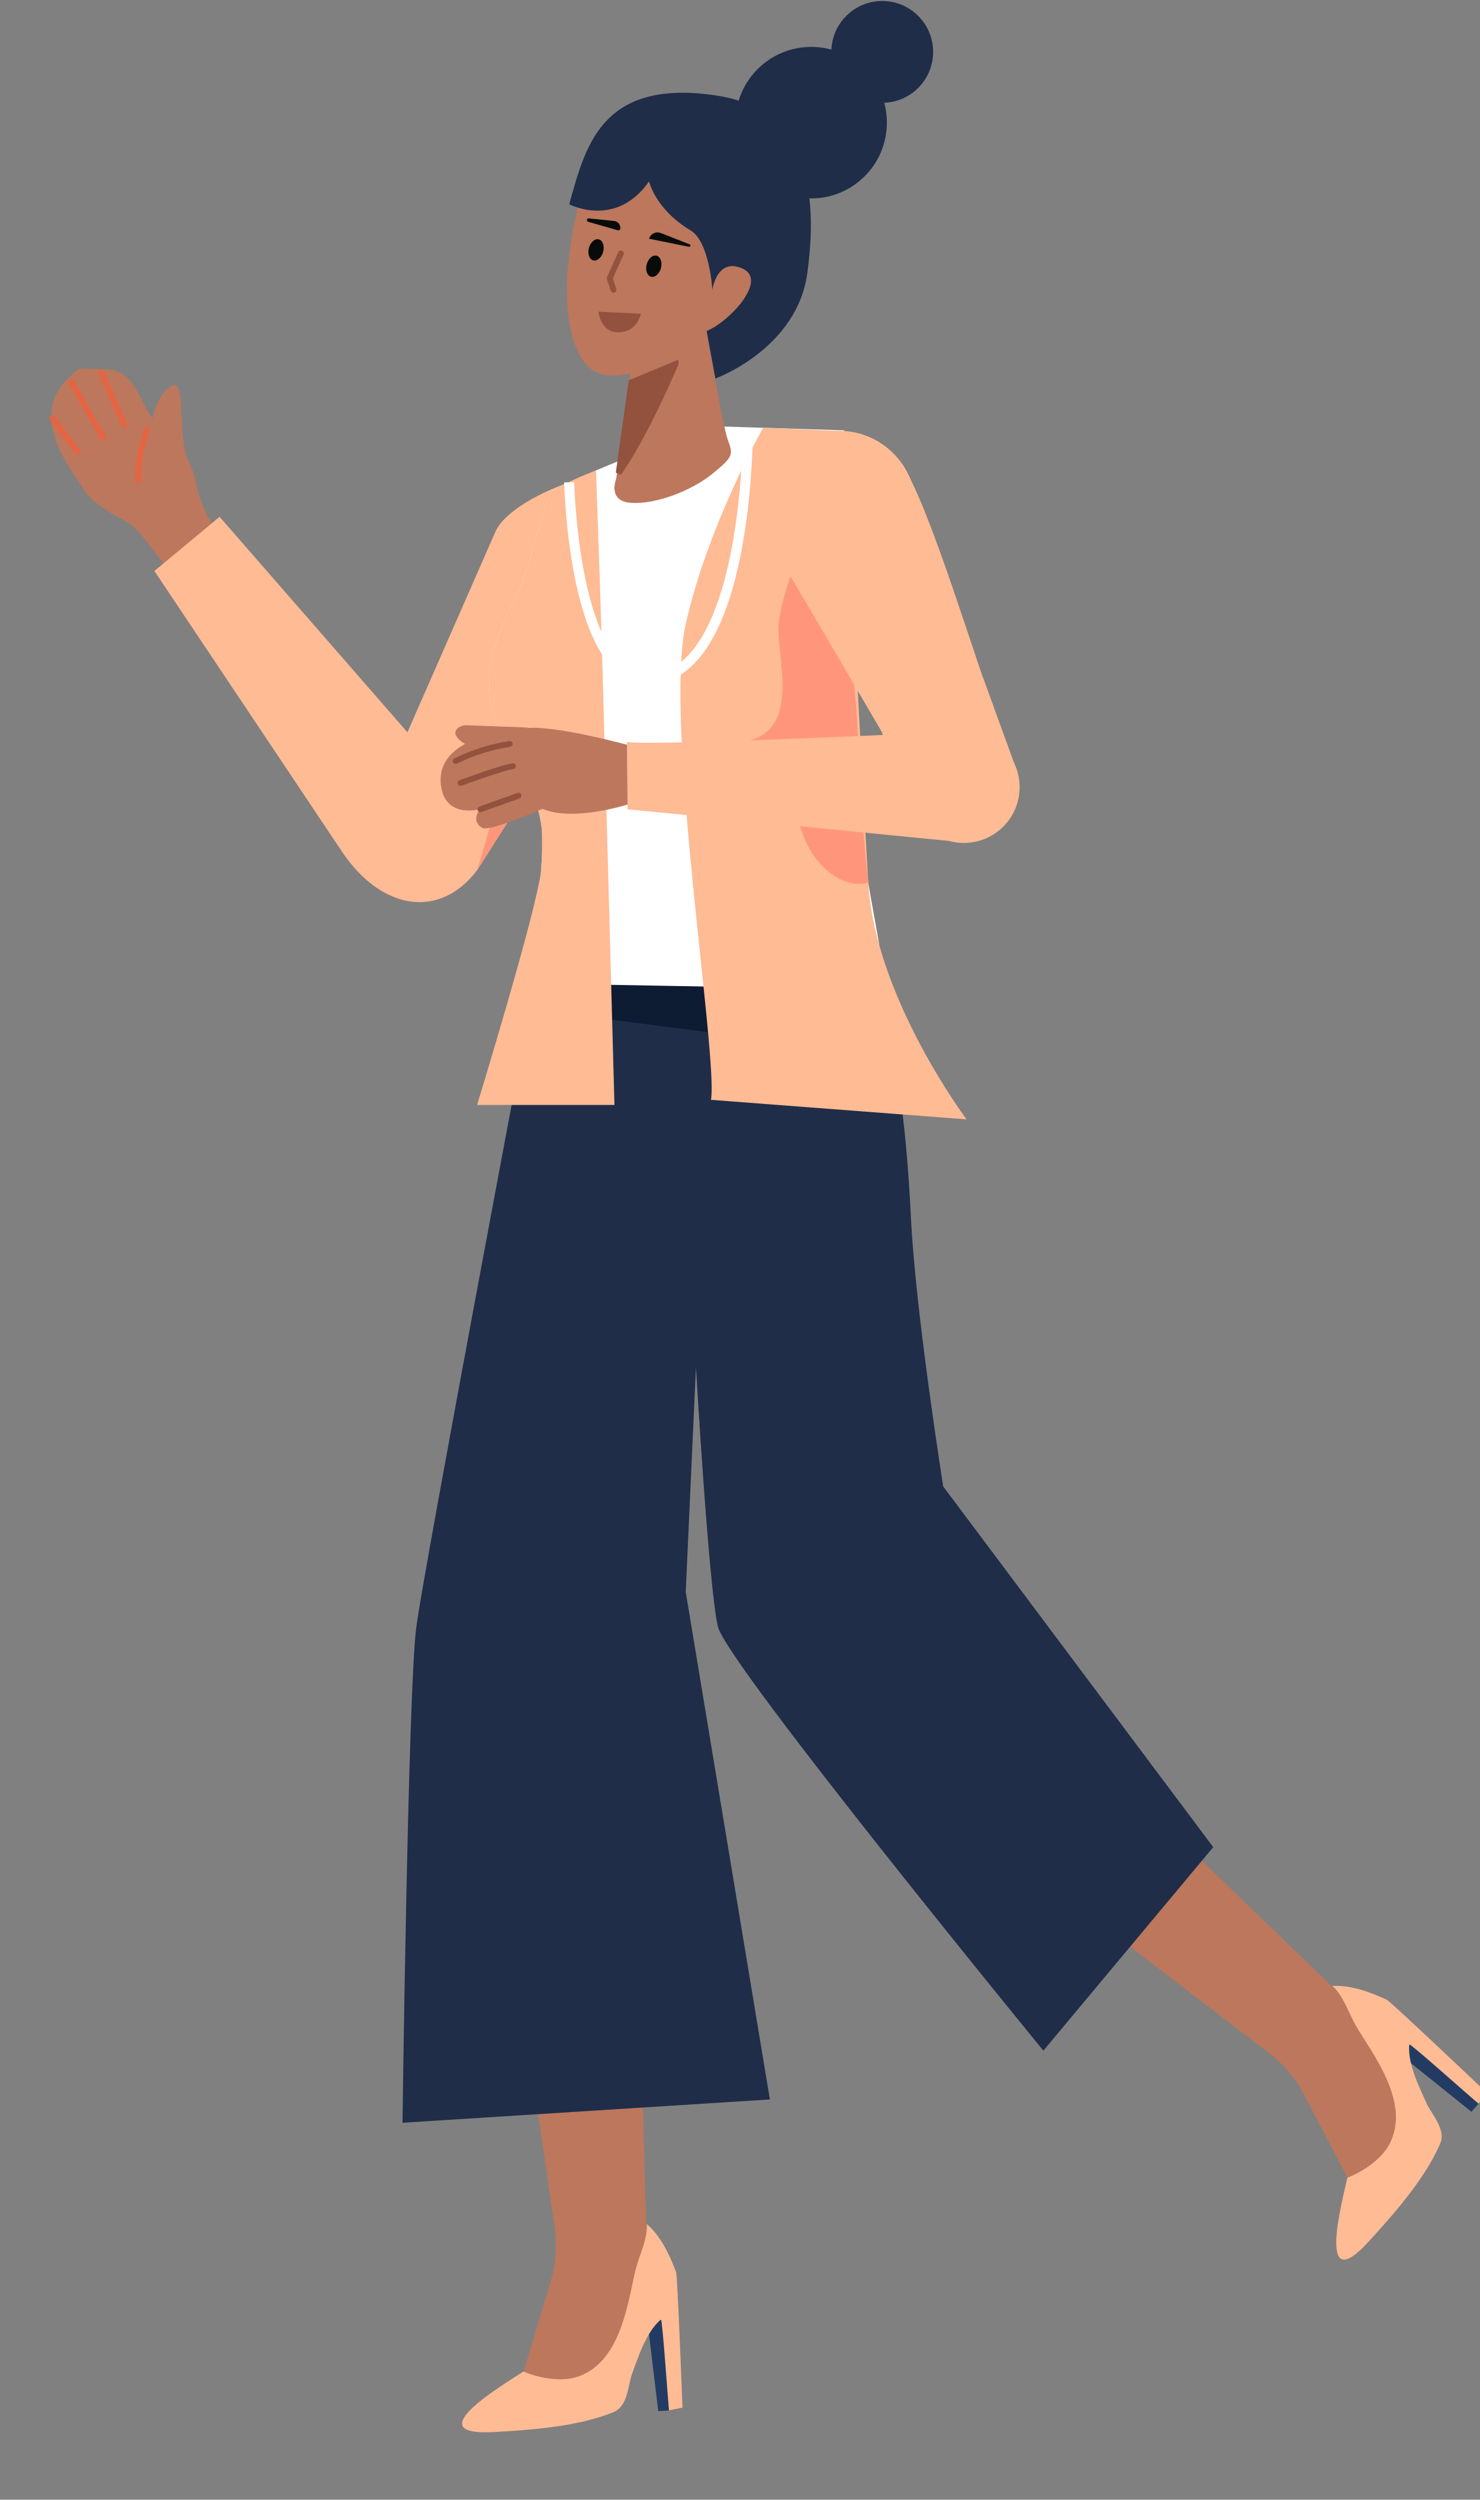 <svg id="a3" width="263" height="444" viewBox="0 0 263 444" fill="none" xmlns="http://www.w3.org/2000/svg">
<rect x="0" y="0" width="263" height="444" fill="#808080" stroke="none"/>
<g id="Character05 1" clip-path="url(#clip0)">
<path id="Vector" d="M144.144 35.245C136.713 35.245 130.689 29.22 130.689 21.788C130.689 14.356 136.713 8.331 144.144 8.331C151.575 8.331 157.599 14.356 157.599 21.788C157.599 29.22 151.575 35.245 144.144 35.245Z" fill="#1F2D49"/>
<path id="Vector_2" d="M156.776 18.265C151.781 18.265 147.732 14.215 147.732 9.219C147.732 4.224 151.781 0.175 156.776 0.175C161.77 0.175 165.819 4.224 165.819 9.219C165.819 14.215 161.77 18.265 156.776 18.265Z" fill="#1F2D49"/>
<path id="Vector_3" d="M250.617 362.524C250.481 362.539 250.42 362.615 250.495 362.675C250.435 362.75 250.435 362.75 250.45 362.886C250.164 363.821 249.961 364.78 249.846 365.75L261.474 375.096L262.761 373.65C262.761 373.65 258.469 368.34 256.858 366.796C256.165 366.115 255.547 365.495 254.929 364.875C254.387 364.314 253.905 363.679 253.438 363.18C252.791 362.288 250.903 362.631 250.889 362.495C250.813 362.434 250.617 362.524 250.617 362.524Z" fill="#233B62"/>
<path id="Vector_4" d="M162.7 281.317L173.924 292.199L236.702 352.829L237.848 353.874L238.344 354.645L238.42 354.705L247.312 368.179L248.306 369.722L248.636 370.236L254.655 379.415L249.697 381.88L248.261 382.587L246.237 383.563L243.047 385.218L242.986 385.293L239.6 387.037L239.435 386.78L231.707 372.01C230.208 369.157 228.106 366.664 225.548 364.703L157.286 312.441L144.309 302.506L162.7 281.317Z" fill="#BC775C"/>
<path id="Vector_5" d="M246.451 355.207C243.442 353.809 240.064 352.56 236.763 352.754C238.753 354.497 239.66 357.599 240.975 359.86C243.681 364.515 250.618 373.165 247.073 380.515C245.082 384.646 239.51 386.84 239.435 386.78C238.503 391.021 233.882 408.288 243.093 398.279C248.237 392.689 253.34 386.718 255.906 380.792C256.958 378.362 254.733 375.938 253.641 373.886C252.245 370.782 250.155 366.67 250.419 363.234L250.479 363.158C250.631 362.921 262.558 373.6 262.761 373.65C263.17 372.986 264.124 371.645 264.124 371.645C264.124 371.645 247.024 355.42 246.451 355.207Z" fill="#FEBB94"/>
<path id="Vector_6" d="M118 411.689C117.893 411.604 117.796 411.616 117.808 411.712C117.712 411.723 117.712 411.723 117.628 411.831C116.77 412.299 115.955 412.843 115.193 413.456L116.97 428.269L118.901 428.135C118.901 428.135 119.547 421.339 119.474 419.107C119.455 418.136 119.447 417.261 119.44 416.385C119.444 415.605 119.544 414.815 119.558 414.131C119.72 413.041 118.131 411.965 118.215 411.858C118.204 411.762 118 411.689 118 411.689Z" fill="#233B62"/>
<path id="Vector_7" d="M111.938 292.154L112.352 307.782L114.833 395.027L114.921 396.575L114.737 397.473L114.748 397.569L111.684 413.42L111.315 415.218L111.192 415.816L109.076 426.587L103.809 424.882L102.288 424.383L100.157 423.665L96.721 422.616L96.626 422.628L92.986 421.506L93.047 421.206L97.851 405.244C98.773 402.157 99.015 398.905 98.558 395.714L86.305 310.615L83.975 294.437L111.938 292.154Z" fill="#BC775C"/>
<path id="Vector_8" d="M120.139 403.544C118.965 400.441 117.425 397.186 114.929 395.016C115.133 397.654 113.611 400.506 112.97 403.041C111.65 408.261 110.561 419.296 102.888 422.071C98.576 423.631 93.059 421.303 93.047 421.207C89.415 423.587 74.038 432.698 87.621 431.986C95.207 431.587 103.03 430.888 109.008 428.446C111.459 427.445 111.563 424.156 112.217 421.926C113.39 418.73 114.771 414.33 117.363 412.057L117.459 412.046C117.733 411.982 118.792 427.958 118.901 428.135C119.658 427.947 121.278 427.655 121.278 427.655C121.278 427.655 120.4 404.097 120.139 403.544Z" fill="#FEBB94"/>
<path id="Vector_9" d="M94.987 174.668C94.987 174.668 75.466 277.871 73.988 288.936C72.51 300 71.525 377.044 71.525 377.044L136.812 372.903L121.854 282.753L123.673 242.834C123.673 242.834 125.969 282.306 127.573 288.936C129.177 295.565 185.41 364.236 185.41 364.236L215.591 328.09L167.612 264.025C167.612 264.025 162.671 232.954 161.871 216.222C160.328 183.972 155.284 175.515 155.284 175.515L94.987 174.668Z" fill="#1F2D49"/>
<path id="Vector_10" d="M95.025 174.896L155.284 175.515L158.681 187.635L94.007 179.196L95.025 174.896Z" fill="#0D1B33"/>
<path id="Vector_11" d="M30.102 101.416L25.515 95.544C24.555 94.17 23.278 93.046 21.792 92.269C19.535 91.139 16.075 89.03 14.872 86.923C12.879 83.573 5.025 74.525 11.837 67.492C14.359 64.897 13.729 65.511 18.771 65.589C23.812 65.666 24.586 70.898 27.105 74.323C27.105 74.323 27.672 70.372 30.456 68.568C33.241 66.763 31.393 77.787 33.536 81.965C35.678 86.142 33.947 87.722 39.022 95.061L30.102 101.416Z" fill="#BC775C"/>
<path id="Vector_12" d="M18.004 66.191L22.101 75.488L18.004 66.191Z" fill="#E56441"/>
<path id="Vector_13" d="M18.004 66.191L22.101 75.488" stroke="#E56441" stroke-width="1.033" stroke-linecap="round"/>
<path id="Vector_14" d="M12.661 67.845L18.337 77.743L12.661 67.845Z" fill="#E56441"/>
<path id="Vector_15" d="M12.661 67.845L18.337 77.743" stroke="#E56441" stroke-width="1.033" stroke-linecap="round"/>
<path id="Vector_16" d="M9.309 74.353L13.784 80.262L9.309 74.353Z" fill="#E56441"/>
<path id="Vector_17" d="M9.309 74.353L13.784 80.262" stroke="#E56441" stroke-width="1.033" stroke-linecap="round"/>
<path id="Vector_18" d="M26.051 76.43C26.051 76.43 24.318 81.396 24.617 85.309L26.051 76.43Z" fill="#E56441"/>
<path id="Vector_19" d="M26.051 76.43C26.051 76.43 24.318 81.396 24.617 85.309" stroke="#E56441" stroke-width="1.033" stroke-linecap="round"/>
<path id="Vector_20" d="M101.149 85.668C96.439 87.3 89.875 90.611 88.098 94.306L72.401 130.069L39.022 91.794L27.435 101.417L60.773 151.271C67.842 161.8 78.205 163.25 84.776 154.579L97.891 133.977L101.149 85.668Z" fill="#FEBB94"/>
<path id="Vector_21" d="M94.455 116.453C94.455 116.453 93.04 114.012 93.04 126.757L84.776 154.579L97.891 133.977C108.413 119.829 100.101 116.05 94.455 116.453Z" fill="#FF967C"/>
<path id="Vector_22" d="M112.2 80.977C112.2 80.977 100.052 85.784 98.197 87.267C96.343 88.752 94.582 100.862 91.429 106.612C88.276 112.362 83.663 122.976 90.4 132.724C97.138 142.472 96.42 150.214 96.42 150.214L94.987 174.668L153.048 175.739C153.559 175.755 154.068 175.662 154.541 175.467C155.014 175.272 155.44 174.978 155.79 174.606C156.142 174.234 156.41 173.791 156.577 173.308C156.744 172.824 156.806 172.311 156.76 171.802C156.115 164.672 153.168 154.659 152.937 143.306C152.623 127.919 150.016 76.433 150.016 76.433L127.095 75.714C122.001 76.592 112.2 80.977 112.2 80.977Z" fill="white"/>
<path id="Vector_23" d="M96.165 154.579V154.578L96.299 152.287C96.336 150.862 96.325 149.104 96.276 147.135C95.877 143.996 94.561 138.744 90.4 132.724C83.663 122.976 88.276 112.362 91.429 106.612C94.582 100.862 96.343 88.752 98.197 87.267C100.052 85.784 105.913 83.558 105.913 83.558C105.913 83.558 106.259 94.121 106.611 103.795C106.962 113.469 109.19 196.263 109.19 196.263H84.776C84.776 196.263 95.367 161.734 96.165 154.579Z" fill="#FEBB94"/>
<path id="Vector_24" d="M135.612 75.981C135.612 75.981 125.78 93.293 121.854 110.881C117.929 128.47 127.64 187.696 126.344 195.353L171.769 198.823C171.769 198.823 155.491 177.159 154.296 156.793C153.102 136.427 151.009 95.387 151.009 95.387L148.773 76.531L135.612 75.981Z" fill="#FEBB94"/>
<path id="Vector_25" d="M142.434 97.523C142.434 97.523 138.872 105.208 138.374 110.932C137.877 116.657 142.778 130.195 131.905 131.787C118.575 133.738 121.47 136.252 127.648 137.746C133.827 139.239 140.957 136.226 141.468 142.607C142.267 152.603 149.246 158.212 154.296 156.793C150.909 126.384 154.899 113.123 142.434 97.523Z" fill="#FF967C"/>
<path id="Vector_26" d="M112.096 66.126L109.496 85.076C109.496 85.076 107.858 89.04 112.169 89.318C116.481 89.596 122.758 87.254 126.597 84.15C130.436 81.046 130.268 80.714 129.313 78.074C128.358 75.433 125.095 56.004 125.095 56.004L112.096 66.126Z" fill="#BC775C"/>
<path id="Vector_27" d="M109.925 84.033C112.225 80.833 114.698 76.13 116.66 72.073C117.732 69.855 118.648 67.836 119.297 66.372C119.621 65.639 119.879 65.047 120.054 64.636C120.055 64.635 120.056 64.634 120.056 64.633L112.173 67.92L109.925 84.033Z" fill="#93523E" stroke="#93523E"/>
<path id="Vector_28" d="M104.729 29.627C104.729 29.627 97.918 49.003 102.078 60.908C104.79 68.671 110.104 68.247 122.593 62.092C134.043 56.448 136.956 52.313 136.956 52.313L138.21 32.764C138.21 32.764 111.93 13.853 104.729 29.627Z" fill="#BC775C"/>
<path id="Vector_29" d="M115.34 32.215C115.34 32.215 116.444 37.182 122.704 40.912C126.11 42.942 126.587 51.475 126.587 51.475C126.587 51.475 127.382 45.641 131.961 47.709C136.54 49.777 129.542 57.192 125.571 58.797C125.571 58.797 126.039 61.293 127.127 67.237C127.127 67.237 141.796 61.925 143.497 48.27C144.345 41.471 146.902 20.077 127.66 17.024C106.611 13.684 103.996 26.326 101.149 36.278C101.149 36.278 109.437 40.67 115.34 32.215Z" fill="#1F2D49"/>
<path id="Vector_30" d="M113.197 56.195L106.953 55.901C106.958 55.922 106.964 55.944 106.97 55.967C107.033 56.214 107.139 56.548 107.315 56.893C107.664 57.58 108.27 58.288 109.327 58.49C111.045 58.658 112.022 57.995 112.578 57.31C112.862 56.96 113.041 56.598 113.15 56.323C113.167 56.278 113.183 56.235 113.197 56.195Z" fill="#93523E" stroke="#93523E"/>
<path id="Vector_31" d="M105.417 46.245C104.719 46.058 104.376 45.073 104.651 44.044C104.926 43.015 105.714 42.332 106.413 42.519C107.111 42.706 107.453 43.691 107.179 44.72C106.904 45.748 106.115 46.431 105.417 46.245Z" fill="#080B09"/>
<path id="Vector_32" d="M115.688 49.148C114.99 48.961 114.647 47.976 114.922 46.947C115.197 45.919 115.986 45.236 116.684 45.422C117.382 45.609 117.725 46.594 117.45 47.623C117.175 48.652 116.386 49.335 115.688 49.148Z" fill="#080B09"/>
<path id="Vector_33" d="M104.568 39.414L109.791 40.903C109.881 40.92 109.976 40.905 110.056 40.858C110.136 40.812 110.197 40.738 110.227 40.65C110.25 40.486 110.24 40.318 110.197 40.157C110.154 39.996 110.078 39.846 109.976 39.715C109.873 39.585 109.745 39.476 109.598 39.396C109.453 39.316 109.292 39.266 109.126 39.251L104.643 38.789C104.299 38.697 104.138 39.299 104.568 39.414Z" fill="#080B09"/>
<path id="Vector_34" d="M122.421 43.835L115.34 42.403C115.404 42.192 115.511 41.997 115.654 41.83C115.798 41.663 115.975 41.528 116.174 41.433C116.372 41.339 116.589 41.287 116.809 41.281C117.029 41.276 117.247 41.316 117.451 41.4L122.622 43.428C122.794 43.473 122.679 43.903 122.421 43.835Z" fill="#080B09"/>
<path id="Vector_35" d="M110.334 45.006L108.346 49.438L109.019 51.474" stroke="#93523E" stroke-width="1.033" stroke-linecap="round"/>
<path id="Vector_36" d="M144.773 84.751C144.773 84.751 157.893 78.433 160.358 82.491C165.491 90.6 173.773 118.845 176.528 125.42C176.974 126.617 156.65 129.919 156.65 129.919L136.67 95.847L144.773 84.751Z" fill="#FEBB94"/>
<path id="Vector_37" d="M149.104 103.795C141.574 103.795 135.47 97.69 135.47 90.159C135.47 82.628 141.574 76.523 149.104 76.523C156.634 76.523 162.739 82.628 162.739 90.159C162.739 97.69 156.634 103.795 149.104 103.795Z" fill="#FEBB94"/>
<path id="Vector_38" d="M180.41 136.067L161.961 143.176L156.65 129.919L155.769 127.827L174.712 120.398L175.607 122.893L180.41 136.067Z" fill="#FEBB94"/>
<path id="Vector_39" d="M171.292 149.721C165.825 149.721 161.394 145.289 161.394 139.822C161.394 134.356 165.825 129.924 171.292 129.924C176.758 129.924 181.189 134.356 181.189 139.822C181.189 145.289 176.758 149.721 171.292 149.721Z" fill="#FEBB94"/>
<path id="Vector_40" d="M112.416 142.626C112.416 142.626 102.176 146.109 96.401 143.664C96.401 143.664 87.054 147.754 85.724 147.057C83.55 145.833 85.274 143.73 85.274 143.73C85.274 143.73 79.222 145.428 78.396 139.701C77.179 131.676 88.131 129.954 93.314 129.357C98.412 128.646 112.416 132.549 112.416 132.549V142.626Z" fill="#BC775C"/>
<path id="Vector_41" d="M82.987 128.821L93.842 129.227L83.38 132.549C83.38 132.549 79.648 130.8 81.388 129.31C81.844 128.96 82.412 128.785 82.987 128.821Z" fill="#BC775C"/>
<path id="Vector_42" d="M85.374 143.744L92.139 141.33L85.374 143.744Z" fill="#93523E"/>
<path id="Vector_43" d="M85.374 143.744L92.139 141.33" stroke="#93523E" stroke-width="1.033" stroke-linecap="round"/>
<path id="Vector_44" d="M81.851 139.066C81.851 139.066 89.486 136.265 91.143 136.09L81.851 139.066Z" fill="#93523E"/>
<path id="Vector_45" d="M81.851 139.066C81.851 139.066 89.486 136.265 91.143 136.09" stroke="#93523E" stroke-width="1.033" stroke-linecap="round"/>
<path id="Vector_46" d="M80.971 135.168C84.003 133.681 87.242 132.658 90.578 132.134L80.971 135.168Z" fill="#93523E"/>
<path id="Vector_47" d="M80.971 135.168C84.003 133.681 87.242 132.658 90.578 132.134" stroke="#93523E" stroke-width="1.033" stroke-linecap="round"/>
<path id="Vector_48" d="M171.057 129.895C171.057 129.895 115.575 132.578 111.402 131.787L111.515 143.744L169.226 149.426L171.057 129.895Z" fill="#FEBB94"/>
<path id="Vector_49" d="M132.903 75.981C132.903 75.981 133.143 116.209 117.545 120.394C101.947 124.579 101.149 85.668 101.149 85.668" stroke="white" stroke-width="1.789" stroke-miterlimit="10"/>
</g>
<defs>
<clipPath id="clip0">
<rect width="263" height="444" fill="white" transform="matrix(-1 0 0 1 263 0)"/>
</clipPath>
</defs>
</svg>